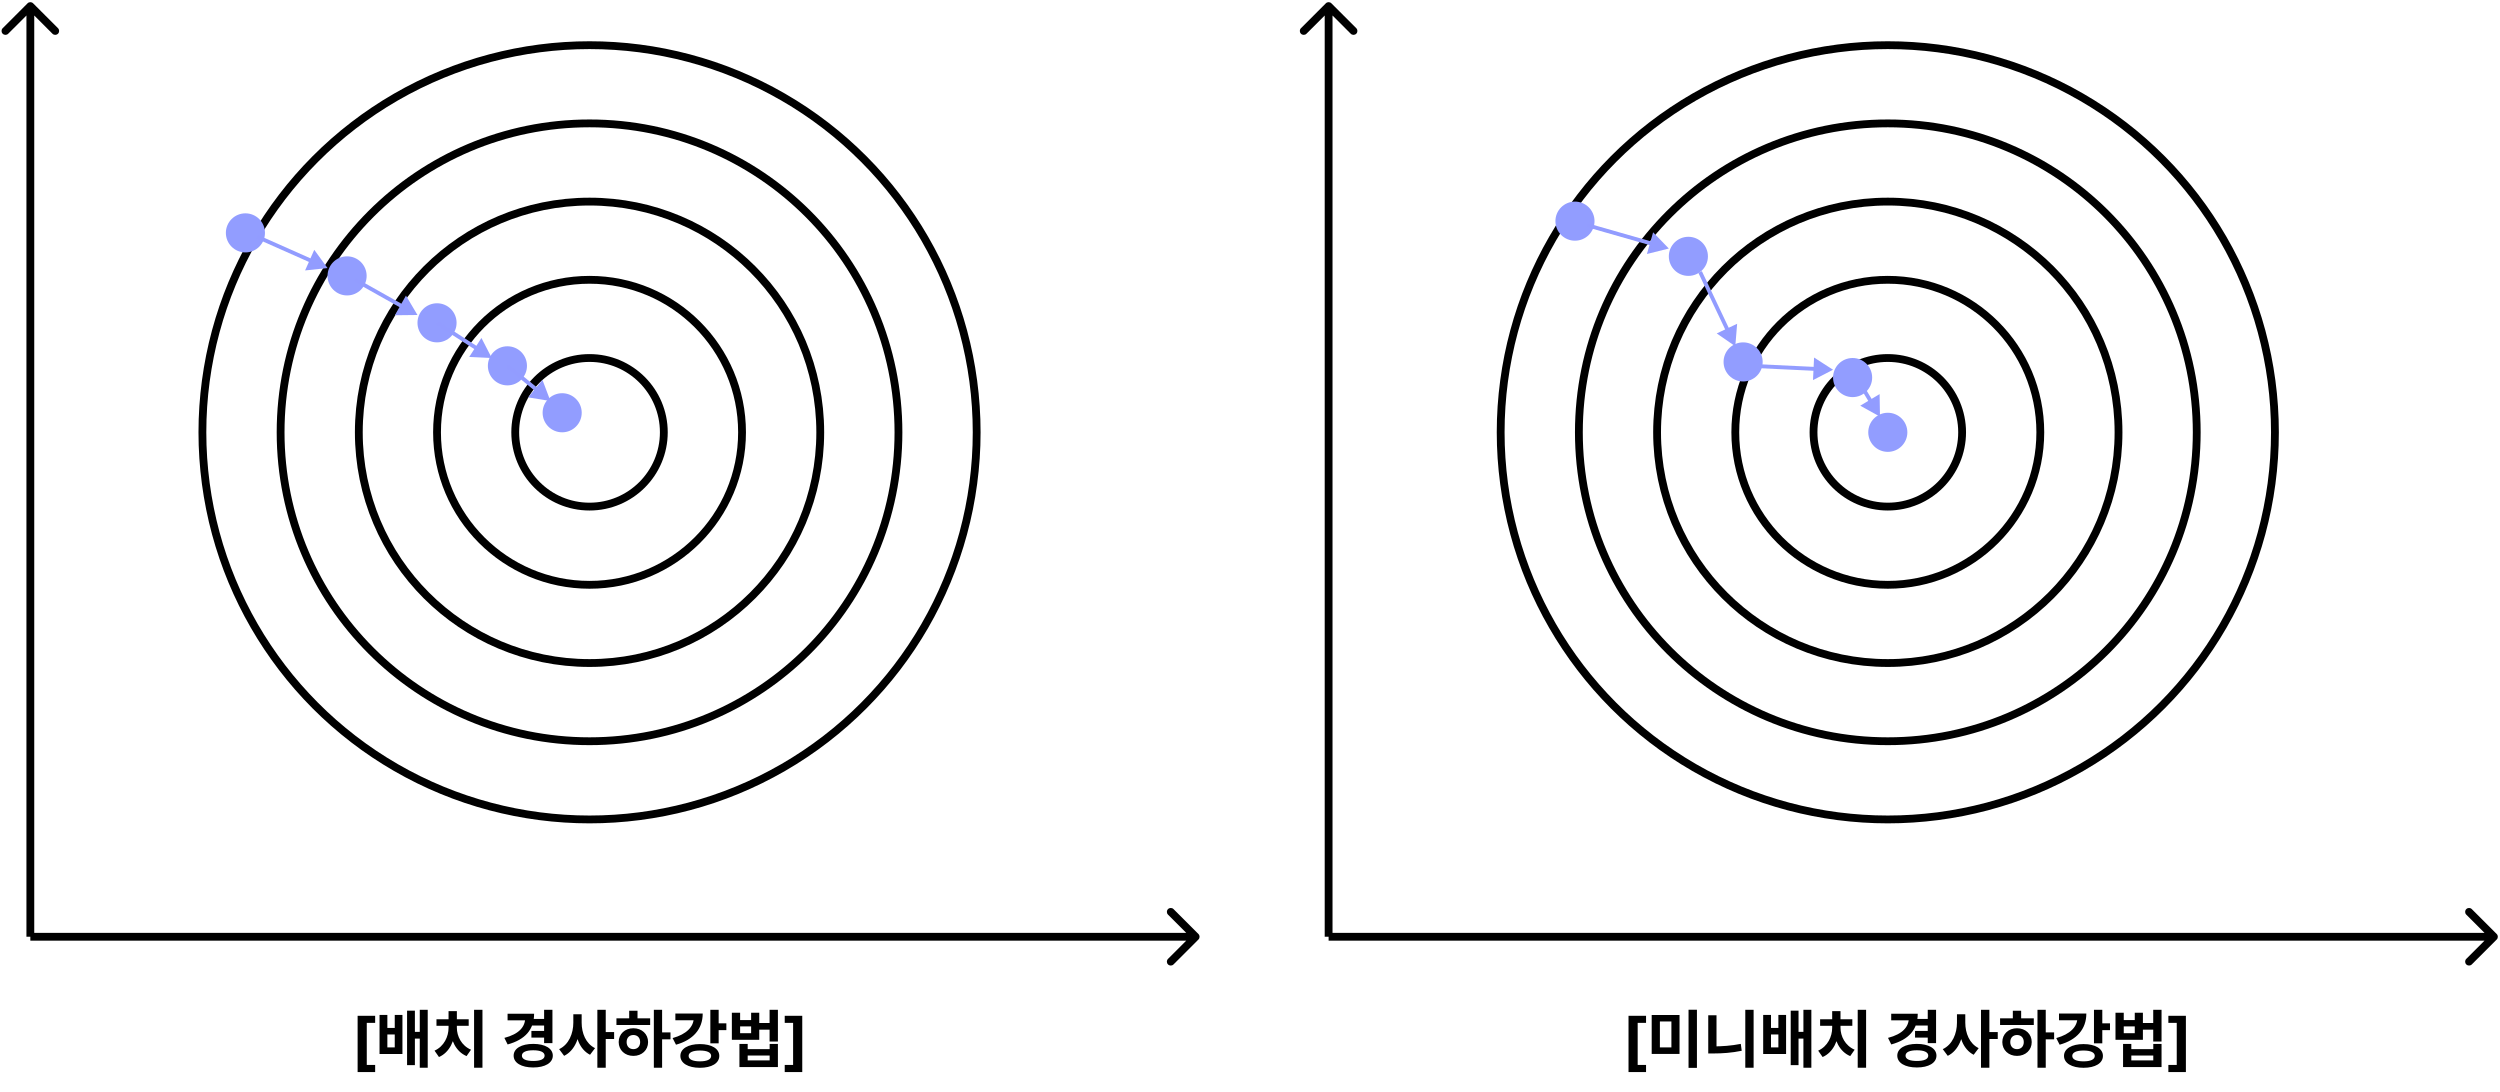 <svg width="412" height="180" viewBox="0 0 412 180" fill="none" xmlns="http://www.w3.org/2000/svg">
<path d="M197.5 154.834C197.752 154.582 197.752 154.174 197.5 153.922L193.399 149.821C193.147 149.569 192.739 149.569 192.488 149.821C192.236 150.073 192.236 150.481 192.488 150.732L196.133 154.378L192.488 158.023C192.236 158.275 192.236 158.683 192.488 158.935C192.739 159.187 193.147 159.187 193.399 158.935L197.5 154.834ZM5 155.022H197.044V153.733H5V155.022Z" fill="black"/>
<path d="M5.456 0.544C5.204 0.293 4.796 0.293 4.544 0.544L0.443 4.646C0.191 4.897 0.191 5.305 0.443 5.557C0.695 5.809 1.103 5.809 1.354 5.557L5 1.912L8.646 5.557C8.897 5.809 9.305 5.809 9.557 5.557C9.809 5.305 9.809 4.897 9.557 4.646L5.456 0.544ZM5.644 154.378L5.644 1L4.356 1L4.356 154.378L5.644 154.378Z" fill="black"/>
<circle cx="97.155" cy="71.244" r="63.8" stroke="black" stroke-width="1.289"/>
<circle cx="97.155" cy="71.244" r="50.911" stroke="black" stroke-width="1.289"/>
<circle cx="97.155" cy="71.245" r="38.022" stroke="black" stroke-width="1.289"/>
<circle cx="97.155" cy="71.245" r="25.133" stroke="black" stroke-width="1.289"/>
<circle cx="97.154" cy="71.244" r="12.244" stroke="black" stroke-width="1.289"/>
<path d="M411.455 154.834C411.707 154.582 411.707 154.174 411.455 153.922L407.354 149.821C407.102 149.569 406.694 149.569 406.443 149.821C406.191 150.073 406.191 150.481 406.443 150.732L410.088 154.378L406.443 158.023C406.191 158.275 406.191 158.683 406.443 158.935C406.694 159.187 407.102 159.187 407.354 158.935L411.455 154.834ZM218.955 155.022H411V153.733H218.955V155.022Z" fill="black"/>
<path d="M219.411 0.544C219.159 0.293 218.751 0.293 218.499 0.544L214.398 4.646C214.146 4.897 214.146 5.305 214.398 5.557C214.65 5.809 215.058 5.809 215.31 5.557L218.955 1.912L222.601 5.557C222.852 5.809 223.26 5.809 223.512 5.557C223.764 5.305 223.764 4.897 223.512 4.646L219.411 0.544ZM219.6 154.378L219.6 1L218.311 1L218.311 154.378L219.6 154.378Z" fill="black"/>
<circle cx="311.11" cy="71.244" r="63.8" stroke="black" stroke-width="1.289"/>
<circle cx="259.555" cy="36.445" r="3.222" fill="#929DFF"/>
<path d="M302.089 60.934L298.959 58.922L298.782 62.639L302.089 60.934ZM288.54 60.611L299.177 61.117L299.208 60.474L288.571 59.967L288.54 60.611Z" fill="#929CFF"/>
<path d="M309.822 68.666L309.759 64.946L306.569 66.86L309.822 68.666ZM305.679 62.388L308.053 66.345L308.606 66.014L306.231 62.056L305.679 62.388Z" fill="#929CFF"/>
<circle cx="311.11" cy="71.244" r="50.911" stroke="black" stroke-width="1.289"/>
<circle cx="311.11" cy="71.245" r="38.022" stroke="black" stroke-width="1.289"/>
<circle cx="311.11" cy="71.245" r="25.133" stroke="black" stroke-width="1.289"/>
<circle cx="311.112" cy="71.244" r="12.244" stroke="black" stroke-width="1.289"/>
<circle cx="40.445" cy="38.379" r="3.222" fill="#929DFF"/>
<circle cx="57.201" cy="45.467" r="3.222" fill="#929DFF"/>
<circle cx="72.023" cy="53.201" r="3.222" fill="#929DFF"/>
<circle cx="83.623" cy="60.289" r="3.222" fill="#929DFF"/>
<circle cx="92.645" cy="68.023" r="3.222" fill="#929DFF"/>
<path d="M53.978 44.178L51.789 41.169L50.278 44.569L53.978 44.178ZM42.247 39.317L51.197 43.295L51.459 42.706L42.509 38.728L42.247 39.317Z" fill="#929CFF"/>
<path d="M68.799 51.911L66.903 48.71L65.079 51.953L68.799 51.911ZM58.33 46.392L66.114 50.77L66.43 50.209L58.646 45.831L58.33 46.392Z" fill="#929CFF"/>
<path d="M81.045 59L79.34 55.693L77.328 58.823L81.045 59ZM71.848 53.471L78.431 57.703L78.779 57.161L72.197 52.929L71.848 53.471Z" fill="#929CFF"/>
<path d="M90.712 66.089L89.396 62.609L87.04 65.489L90.712 66.089ZM83.419 60.538L88.263 64.502L88.671 64.003L83.827 60.04L83.419 60.538Z" fill="#929CFF"/>
<circle cx="278.245" cy="42.245" r="3.222" fill="#929DFF"/>
<circle cx="287.266" cy="59.644" r="3.222" fill="#929DFF"/>
<circle cx="305.31" cy="62.222" r="3.222" fill="#929DFF"/>
<circle cx="311.111" cy="71.245" r="3.222" fill="#929DFF"/>
<path d="M275.022 40.956L272.434 38.282L271.412 41.86L275.022 40.956ZM261.4 37.4L272.145 40.47L272.322 39.85L261.577 36.78L261.4 37.4Z" fill="#929CFF"/>
<path d="M285.978 57.066L286.28 53.357L282.917 54.95L285.978 57.066ZM279.887 44.959L284.445 54.583L285.027 54.307L280.469 44.683L279.887 44.959Z" fill="#929CFF"/>
<path d="M58.936 176.673V167.406H61.825V168.57H60.444V175.505H61.825V176.673H58.936ZM62.548 167.259H63.837V169.404H65.054V167.259H66.322V173.704H62.548V167.259ZM63.837 170.476V172.611H65.054V170.476H63.837ZM69.178 166.414H70.488V175.962H69.178V166.414ZM68.003 170.053H69.591V171.157H68.003V170.053ZM67.085 166.558H68.374V175.529H67.085V166.558ZM78.128 166.414H79.509V175.962H78.128V166.414ZM73.921 168.888H75.004V169.383C75.004 171.404 74.106 173.435 72.343 174.198L71.611 173.147C73.178 172.446 73.921 170.827 73.921 169.383V168.888ZM74.22 168.888H75.292V169.383C75.292 170.755 76.045 172.322 77.623 172.992L76.89 174.044C75.127 173.312 74.22 171.342 74.22 169.383V168.888ZM71.931 167.971H77.241V169.053H71.931V167.971ZM73.921 166.63H75.292V168.527H73.921V166.63ZM87.649 167.919H89.886V169.012H87.649V167.919ZM87.576 169.899H89.814V170.992H87.576V169.899ZM89.67 166.414H91.041V171.909H89.67V166.414ZM86.556 167.063H88.02C88.02 169.662 86.556 171.332 83.658 172.126L83.122 171.043C85.545 170.414 86.556 169.218 86.556 167.723V167.063ZM83.648 167.063H87.515V168.156H83.648V167.063ZM87.876 172.033C89.814 172.033 91.103 172.776 91.103 173.972C91.103 175.168 89.814 175.92 87.876 175.92C85.937 175.92 84.648 175.168 84.648 173.972C84.648 172.776 85.937 172.033 87.876 172.033ZM87.876 173.085C86.71 173.085 86.009 173.384 86.009 173.972C86.009 174.559 86.71 174.848 87.876 174.848C89.051 174.848 89.752 174.559 89.752 173.972C89.752 173.384 89.051 173.085 87.876 173.085ZM94.484 167.146H95.598V168.538C95.598 170.899 94.773 173.116 92.968 174.003L92.144 172.899C93.752 172.147 94.484 170.311 94.484 168.538V167.146ZM94.763 167.146H95.856V168.538C95.856 170.249 96.536 171.992 98.062 172.734L97.237 173.827C95.515 172.951 94.763 170.827 94.763 168.538V167.146ZM98.444 166.414H99.825V175.962H98.444V166.414ZM99.516 170.084H101.207V171.229H99.516V170.084ZM107.754 166.414H109.115V175.962H107.754V166.414ZM108.805 170.136H110.496V171.28H108.805V170.136ZM101.588 167.826H107.145V168.919H101.588V167.826ZM104.382 169.455C105.774 169.455 106.805 170.404 106.805 171.734C106.805 173.064 105.774 174.013 104.382 174.013C102.99 174.013 101.959 173.064 101.959 171.734C101.959 170.404 102.99 169.455 104.382 169.455ZM104.382 170.569C103.732 170.569 103.268 171.002 103.268 171.734C103.268 172.466 103.732 172.899 104.382 172.899C105.032 172.899 105.496 172.466 105.496 171.734C105.496 171.002 105.032 170.569 104.382 170.569ZM103.691 166.568H105.063V168.239H103.691V166.568ZM117.064 166.414H118.435V171.94H117.064V166.414ZM118.054 168.641H119.704V169.765H118.054V168.641ZM114.331 167.032H115.806C115.806 169.6 114.218 171.384 111.403 172.167L110.846 171.074C113.146 170.445 114.331 169.198 114.331 167.723V167.032ZM111.3 167.032H115.167V168.136H111.3V167.032ZM115.342 172.064C117.27 172.064 118.538 172.817 118.538 174.013C118.538 175.219 117.27 175.972 115.342 175.972C113.414 175.972 112.125 175.219 112.125 174.013C112.125 172.817 113.414 172.064 115.342 172.064ZM115.342 173.126C114.177 173.126 113.486 173.435 113.486 174.013C113.486 174.601 114.177 174.91 115.342 174.91C116.507 174.91 117.198 174.601 117.198 174.013C117.198 173.435 116.507 173.126 115.342 173.126ZM120.61 166.898H121.971V168.105H123.786V166.898H125.126V171.363H120.61V166.898ZM121.971 169.146V170.27H123.786V169.146H121.971ZM124.817 168.589H127.137V169.692H124.817V168.589ZM126.828 166.414H128.199V171.641H126.828V166.414ZM121.858 172.043H123.219V172.899H126.838V172.043H128.199V175.848H121.858V172.043ZM123.219 173.951V174.755H126.838V173.951H123.219ZM132.212 167.406V176.673H129.323V175.505H130.703V168.57H129.323V167.406H132.212Z" fill="black"/>
<path d="M268.38 176.673V167.406H271.269V168.57H269.889V175.505H271.269V176.673H268.38ZM272.199 167.269H276.787V173.693H272.199V167.269ZM275.447 168.342H273.55V172.611H275.447V168.342ZM278.272 166.403H279.654V175.982H278.272V166.403ZM287.624 166.414H288.995V175.962H287.624V166.414ZM281.519 167.321H282.881V173.25H281.519V167.321ZM281.519 172.446H282.365C283.757 172.446 285.304 172.342 286.881 172.033L287.036 173.167C285.396 173.508 283.819 173.611 282.365 173.611H281.519V172.446ZM290.572 167.259H291.861V169.404H293.077V167.259H294.346V173.704H290.572V167.259ZM291.861 170.476V172.611H293.077V170.476H291.861ZM297.202 166.414H298.511V175.962H297.202V166.414ZM296.026 170.053H297.614V171.157H296.026V170.053ZM295.109 166.558H296.398V175.529H295.109V166.558ZM306.151 166.414H307.533V175.962H306.151V166.414ZM301.944 168.888H303.027V169.383C303.027 171.404 302.13 173.435 300.367 174.198L299.634 173.147C301.202 172.446 301.944 170.827 301.944 169.383V168.888ZM302.243 168.888H303.316V169.383C303.316 170.755 304.068 172.322 305.646 172.992L304.914 174.044C303.151 173.312 302.243 171.342 302.243 169.383V168.888ZM299.954 167.971H305.264V169.053H299.954V167.971ZM301.944 166.63H303.316V168.527H301.944V166.63ZM315.672 167.919H317.91V169.012H315.672V167.919ZM315.6 169.899H317.837V170.992H315.6V169.899ZM317.693 166.414H319.064V171.909H317.693V166.414ZM314.579 167.063H316.043C316.043 169.662 314.579 171.332 311.682 172.126L311.145 171.043C313.569 170.414 314.579 169.218 314.579 167.723V167.063ZM311.671 167.063H315.538V168.156H311.671V167.063ZM315.899 172.033C317.837 172.033 319.126 172.776 319.126 173.972C319.126 175.168 317.837 175.92 315.899 175.92C313.96 175.92 312.671 175.168 312.671 173.972C312.671 172.776 313.96 172.033 315.899 172.033ZM315.899 173.085C314.734 173.085 314.033 173.384 314.033 173.972C314.033 174.559 314.734 174.848 315.899 174.848C317.074 174.848 317.775 174.559 317.775 173.972C317.775 173.384 317.074 173.085 315.899 173.085ZM322.507 167.146H323.621V168.538C323.621 170.899 322.796 173.116 320.992 174.003L320.167 172.899C321.775 172.147 322.507 170.311 322.507 168.538V167.146ZM322.786 167.146H323.879V168.538C323.879 170.249 324.559 171.992 326.085 172.734L325.261 173.827C323.539 172.951 322.786 170.827 322.786 168.538V167.146ZM326.467 166.414H327.849V175.962H326.467V166.414ZM327.539 170.084H329.23V171.229H327.539V170.084ZM335.777 166.414H337.138V175.962H335.777V166.414ZM336.829 170.136H338.52V171.28H336.829V170.136ZM329.611 167.826H335.169V168.919H329.611V167.826ZM332.405 169.455C333.797 169.455 334.828 170.404 334.828 171.734C334.828 173.064 333.797 174.013 332.405 174.013C331.013 174.013 329.982 173.064 329.982 171.734C329.982 170.404 331.013 169.455 332.405 169.455ZM332.405 170.569C331.756 170.569 331.292 171.002 331.292 171.734C331.292 172.466 331.756 172.899 332.405 172.899C333.055 172.899 333.519 172.466 333.519 171.734C333.519 171.002 333.055 170.569 332.405 170.569ZM331.715 166.568H333.086V168.239H331.715V166.568ZM345.087 166.414H346.459V171.94H345.087V166.414ZM346.077 168.641H347.727V169.765H346.077V168.641ZM342.355 167.032H343.829C343.829 169.6 342.241 171.384 339.426 172.167L338.87 171.074C341.169 170.445 342.355 169.198 342.355 167.723V167.032ZM339.323 167.032H343.19V168.136H339.323V167.032ZM343.365 172.064C345.293 172.064 346.562 172.817 346.562 174.013C346.562 175.219 345.293 175.972 343.365 175.972C341.437 175.972 340.148 175.219 340.148 174.013C340.148 172.817 341.437 172.064 343.365 172.064ZM343.365 173.126C342.2 173.126 341.509 173.435 341.509 174.013C341.509 174.601 342.2 174.91 343.365 174.91C344.53 174.91 345.221 174.601 345.221 174.013C345.221 173.435 344.53 173.126 343.365 173.126ZM348.633 166.898H349.994V168.105H351.809V166.898H353.15V171.363H348.633V166.898ZM349.994 169.146V170.27H351.809V169.146H349.994ZM352.84 168.589H355.16V169.692H352.84V168.589ZM354.851 166.414H356.222V171.641H354.851V166.414ZM349.881 172.043H351.242V172.899H354.861V172.043H356.222V175.848H349.881V172.043ZM351.242 173.951V174.755H354.861V173.951H351.242ZM360.235 167.406V176.673H357.346V175.505H358.727V168.57H357.346V167.406H360.235Z" fill="black"/>
</svg>
